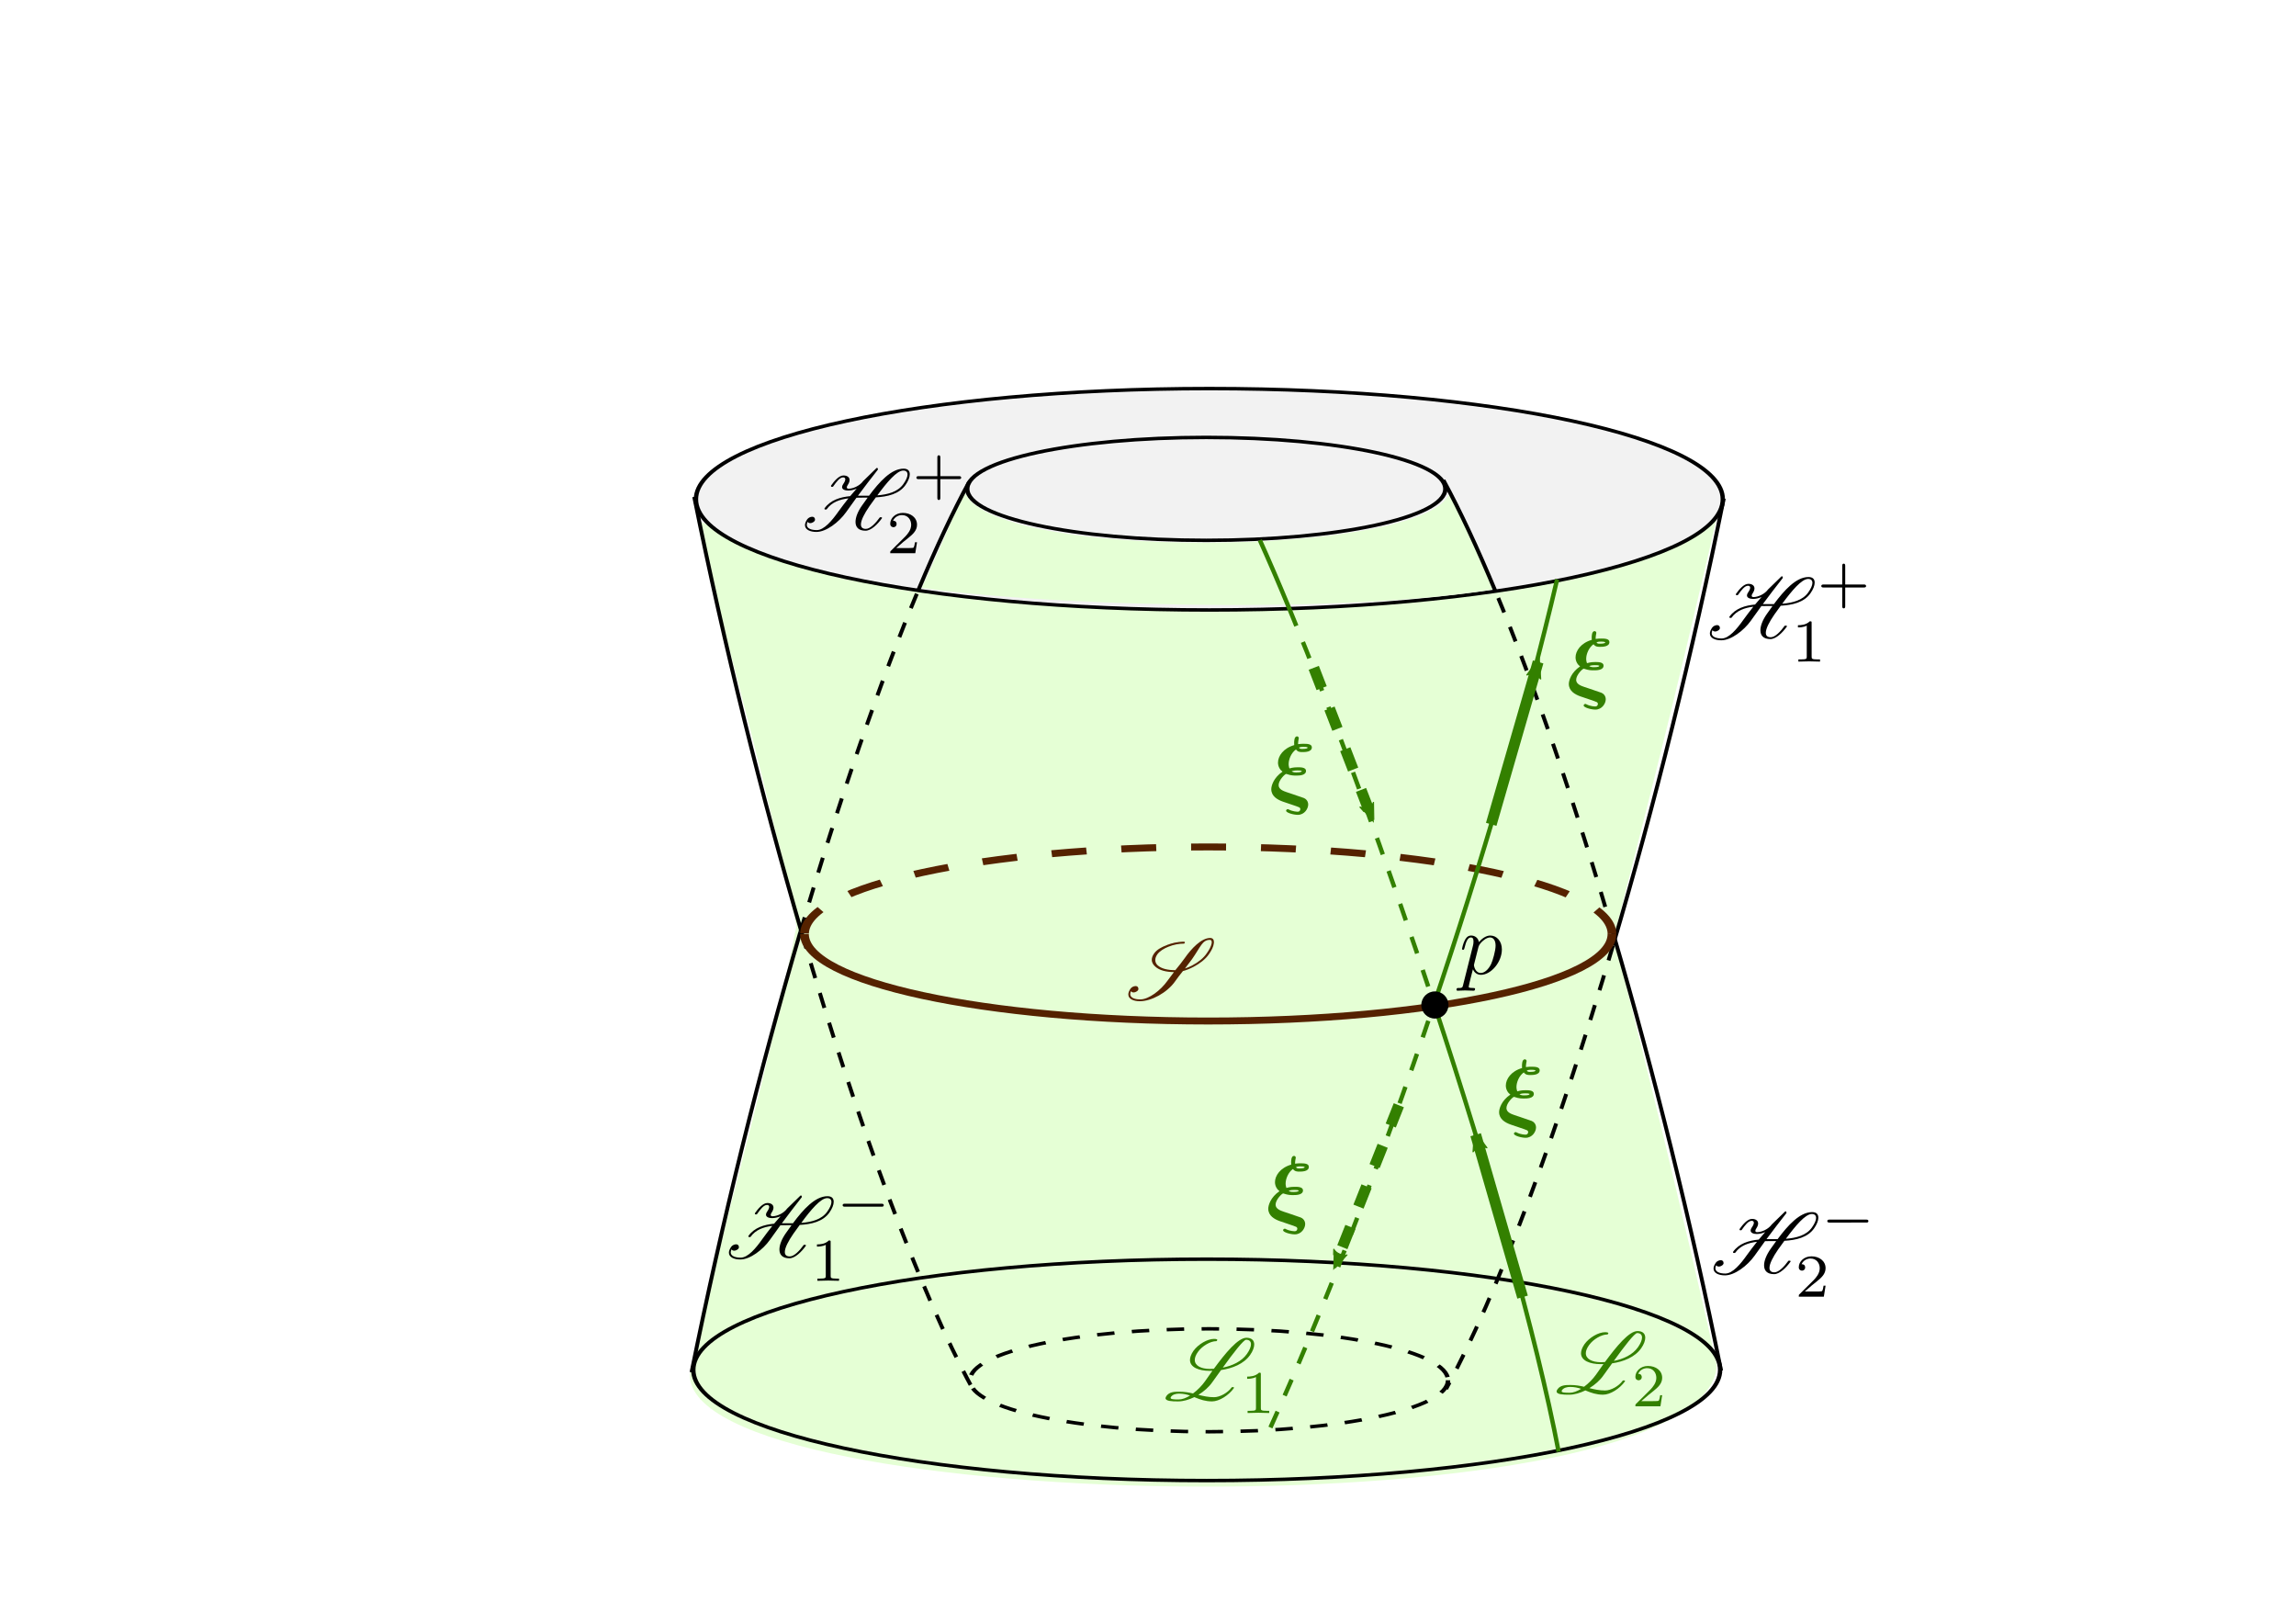 <?xml version="1.0" encoding="UTF-8" standalone="no"?>
<!-- Created with Inkscape (http://www.inkscape.org/) -->

<svg
   xmlns:ns0="http://www.iki.fi/pav/software/textext/"
   xmlns:dc="http://purl.org/dc/elements/1.1/"
   xmlns:cc="http://creativecommons.org/ns#"
   xmlns:rdf="http://www.w3.org/1999/02/22-rdf-syntax-ns#"
   xmlns:svg="http://www.w3.org/2000/svg"
   xmlns="http://www.w3.org/2000/svg"
   xmlns:sodipodi="http://sodipodi.sourceforge.net/DTD/sodipodi-0.dtd"
   xmlns:inkscape="http://www.inkscape.org/namespaces/inkscape"
   width="1052.362"
   height="744.094"
   id="svg2"
   version="1.1"
   inkscape:version="0.48.4 r9939"
   sodipodi:docname="sta_bifur_Kill_hor.svg">
  <sodipodi:namedview
     id="base"
     pagecolor="#ffffff"
     bordercolor="#666666"
     borderopacity="1.0"
     inkscape:pageopacity="0.0"
     inkscape:pageshadow="2"
     inkscape:zoom="1.445993"
     inkscape:cx="585.68355"
     inkscape:cy="314.89456"
     inkscape:document-units="px"
     inkscape:current-layer="layer1"
     showgrid="false"
     inkscape:window-width="1535"
     inkscape:window-height="876"
     inkscape:window-x="65"
     inkscape:window-y="24"
     inkscape:window-maximized="1" />
  <defs
     id="defs4">
    <marker
       style="overflow:visible;"
       id="Arrow2Mend"
       refX="0.0"
       refY="0.0"
       orient="auto"
       inkscape:stockid="Arrow2Mend">
      <path
         transform="scale(0.6) rotate(180) translate(0,0)"
         d="M 8.719,4.034 L -2.207,0.016 L 8.719,-4.002 C 6.973,-1.63 6.983,1.616 8.719,4.034 z "
         style="fill-rule:evenodd;stroke-width:0.625;stroke-linejoin:round;"
         id="path4045" />
    </marker>
    <marker
       style="overflow:visible;"
       id="Arrow2Lend"
       refX="0.0"
       refY="0.0"
       orient="auto"
       inkscape:stockid="Arrow2Lend">
      <path
         transform="scale(1.1) rotate(180) translate(1,0)"
         d="M 8.719,4.034 L -2.207,0.016 L 8.719,-4.002 C 6.973,-1.63 6.983,1.616 8.719,4.034 z "
         style="fill-rule:evenodd;stroke-width:0.625;stroke-linejoin:round;"
         id="path4039" />
    </marker>
    <marker
       style="overflow:visible;"
       id="Arrow2Mendg"
       refX="0.0"
       refY="0.0"
       orient="auto"
       inkscape:stockid="Arrow2Mendg">
      <path
         transform="scale(0.6) rotate(180) translate(0,0)"
         d="M 8.719,4.034 L -2.207,0.016 L 8.719,-4.002 C 6.973,-1.63 6.983,1.616 8.719,4.034 z "
         style="stroke-linejoin:round;stroke:#338000;stroke-width:0.625;fill:#338000;fill-rule:evenodd"
         id="path4651" />
    </marker>
    <marker
       style="overflow:visible"
       id="Arrow2Mendg-0"
       refX="0"
       refY="0"
       orient="auto"
       inkscape:stockid="Arrow2Mendg">
      <path
         inkscape:connector-curvature="0"
         transform="scale(-0.6,-0.6)"
         d="M 8.719,4.034 -2.207,0.016 8.719,-4.002 c -1.745,2.372 -1.735,5.617 -6e-7,8.035 z"
         style="fill:#338000;fill-rule:evenodd;stroke:#338000;stroke-width:0.625;stroke-linejoin:round"
         id="path4651-3" />
    </marker>
    <marker
       style="overflow:visible"
       id="Arrow2Mendg-9"
       refX="0"
       refY="0"
       orient="auto"
       inkscape:stockid="Arrow2Mendg">
      <path
         inkscape:connector-curvature="0"
         transform="scale(-0.6,-0.6)"
         d="M 8.719,4.034 -2.207,0.016 8.719,-4.002 c -1.745,2.372 -1.735,5.617 -6e-7,8.035 z"
         style="fill:#338000;fill-rule:evenodd;stroke:#338000;stroke-width:0.625;stroke-linejoin:round"
         id="path4651-35" />
    </marker>
    <marker
       style="overflow:visible"
       id="Arrow2Mendg-05"
       refX="0"
       refY="0"
       orient="auto"
       inkscape:stockid="Arrow2Mendg">
      <path
         inkscape:connector-curvature="0"
         transform="scale(-0.6,-0.6)"
         d="M 8.719,4.034 -2.207,0.016 8.719,-4.002 c -1.745,2.372 -1.735,5.617 -6e-7,8.035 z"
         style="fill:#338000;fill-rule:evenodd;stroke:#338000;stroke-width:0.625;stroke-linejoin:round"
         id="path4651-9" />
    </marker>
    <marker
       style="overflow:visible;"
       id="Arrow2MendW"
       refX="0.0"
       refY="0.0"
       orient="auto"
       inkscape:stockid="Arrow2MendW">
      <path
         transform="scale(0.6) rotate(180) translate(0,0)"
         d="M 8.719,4.034 L -2.207,0.016 L 8.719,-4.002 C 6.973,-1.63 6.983,1.616 8.719,4.034 z "
         style="stroke-linejoin:round;stroke:#338000;stroke-width:0.625;fill:#338000;fill-rule:evenodd"
         id="path5170" />
    </marker>
    <marker
       style="overflow:visible"
       id="Arrow2Mendg-00"
       refX="0"
       refY="0"
       orient="auto"
       inkscape:stockid="Arrow2Mendg">
      <path
         inkscape:connector-curvature="0"
         transform="scale(-0.6,-0.6)"
         d="M 8.719,4.034 -2.207,0.016 8.719,-4.002 c -1.745,2.372 -1.735,5.617 -6e-7,8.035 z"
         style="fill:#338000;fill-rule:evenodd;stroke:#338000;stroke-width:0.625;stroke-linejoin:round"
         id="path4651-0" />
    </marker>
  </defs>
  <g
     transform="translate(0,-308.268)"
     id="layer1"
     inkscape:groupmode="layer"
     inkscape:label="Calque 1">
    <path
       sodipodi:nodetypes="ccccccc"
       inkscape:connector-curvature="0"
       id="path3920"
       d="m 319.627,546.692 c 120.513,54.44 410.091,54.44 468.179,-4.824 -18.104,77.165 -21.858,93.305 -47.992,195.698 19.017,76.605 28.56,114.371 47.125,196.409 -5.202,77.181 -471.647,69.601 -470.78,4.135 15.314,-70.825 32.103,-120.69 48.874,-205.336 -17.553,-83.915 -39.936,-157.32 -45.406,-186.083 z"
       style="fill:#e5ffd5;fill-opacity:1;stroke:none" />
    <path
       transform="matrix(1.147,0,0,0.912,68.451,339.259)"
       d="m 628.755,216.9 c 0,30.723 -91.854,55.628 -205.162,55.628 -113.308,0 -205.162,-24.906 -205.162,-55.628 0,-30.723 91.854,-55.628 205.162,-55.628 113.308,0 205.162,24.906 205.162,55.628 z"
       sodipodi:ry="55.628464"
       sodipodi:rx="205.16185"
       sodipodi:cy="216.89996"
       sodipodi:cx="423.5929"
       id="path2985"
       style="fill:#f2f2f2;fill-opacity:1;stroke:#000000;stroke-width:1.745;stroke-miterlimit:4;stroke-opacity:1;stroke-dasharray:none;stroke-dashoffset:0"
       sodipodi:type="arc" />
    <path
       style="fill:#e5ffd5;fill-opacity:1;stroke:none"
       d="m 422.475,269.37 c 9.416,-20.439 11.235,-24.658 19.436,-44.642 9.345,33.073 214.462,30.625 222.59,0.741 11.182,25.463 12.897,26.684 19.768,44.664 -76.34,12.255 -214.572,6.495 -261.794,-0.763 z"
       id="path6604"
       inkscape:connector-curvature="0"
       transform="translate(0,308.268)"
       sodipodi:nodetypes="ccccc" />
    <path
       inkscape:connector-curvature="0"
       id="path3964"
       d="m 318.192,535.962 c 13.877,68.823 31.087,137.677 49.355,200.034"
       style="fill:none;stroke:#000000;stroke-width:1.784;stroke-linecap:butt;stroke-linejoin:miter;stroke-miterlimit:4;stroke-opacity:1;stroke-dasharray:none" />
    <path
       inkscape:connector-curvature="0"
       id="path3755"
       d="m 367.547,735.995 c 26.01,88.785 54.163,164.399 77.885,207.999"
       style="fill:none;stroke:#000000;stroke-width:1.784;stroke-linecap:butt;stroke-linejoin:miter;stroke-miterlimit:4;stroke-opacity:1;stroke-dasharray:7.136, 7.136;stroke-dashoffset:0" />
    <path
       transform="matrix(0.534,0,0,0.424,327.928,848.84)"
       d="m 628.755,216.9 c 0,30.723 -91.854,55.628 -205.162,55.628 -113.308,0 -205.162,-24.906 -205.162,-55.628 0,-30.723 91.854,-55.628 205.162,-55.628 113.308,0 205.162,24.906 205.162,55.628 z"
       sodipodi:ry="55.628464"
       sodipodi:rx="205.16185"
       sodipodi:cy="216.89996"
       sodipodi:cx="423.5929"
       id="path2985-0"
       style="fill:none;stroke:#000000;stroke-width:3.749;stroke-miterlimit:4;stroke-opacity:1;stroke-dasharray:14.996, 14.996;stroke-dashoffset:0"
       sodipodi:type="arc" />
    <path
       inkscape:connector-curvature="0"
       id="path3960"
       d="m 790.072,536.705 c -14.235,70.601 -31.979,141.235 -50.773,204.853"
       style="fill:none;stroke:#000000;stroke-width:1.784;stroke-linecap:butt;stroke-linejoin:miter;stroke-miterlimit:4;stroke-opacity:1;stroke-dasharray:none" />
    <path
       inkscape:connector-curvature="0"
       id="path3755-0"
       d="M 739.3,741.558 C 713.687,828.257 686.124,901.929 662.833,944.738"
       style="fill:none;stroke:#000000;stroke-width:1.784;stroke-linecap:butt;stroke-linejoin:miter;stroke-miterlimit:4;stroke-opacity:1;stroke-dasharray:7.136, 7.136;stroke-dashoffset:0" />
    <path
       transform="matrix(1.147,0,0,-0.912,67.231,1133.852)"
       d="m 628.755,216.9 c 0,30.723 -91.854,55.628 -205.162,55.628 -113.308,0 -205.162,-24.906 -205.162,-55.628 0,-30.723 91.854,-55.628 205.162,-55.628 113.308,0 205.162,24.906 205.162,55.628 z"
       sodipodi:ry="55.628464"
       sodipodi:rx="205.16185"
       sodipodi:cy="216.89996"
       sodipodi:cx="423.5929"
       id="path2985-06"
       style="fill:none;stroke:#000000;stroke-width:1.745;stroke-miterlimit:4;stroke-opacity:1;stroke-dasharray:none;stroke-dashoffset:0"
       sodipodi:type="arc" />
    <path
       id="path3976"
       d="M 316.973,937.149 C 330.969,867.731 348.357,798.283 366.801,735.501"
       style="fill:none;stroke:#000000;stroke-width:1.784;stroke-linecap:butt;stroke-linejoin:miter;stroke-miterlimit:4;stroke-opacity:1;stroke-dasharray:none" />
    <path
       id="path3974"
       d="m 366.801,735.501 c 17.775,-60.505 36.53,-114.817 54.173,-156.941"
       style="fill:none;stroke:#000000;stroke-width:1.784;stroke-linecap:butt;stroke-linejoin:miter;stroke-miterlimit:4;stroke-opacity:1;stroke-dasharray:7.136,7.136;stroke-dashoffset:0" />
    <path
       id="path3755-6"
       d="m 420.974,578.56 c 8.043,-19.203 15.855,-35.874 23.238,-49.444"
       style="fill:none;stroke:#000000;stroke-width:1.784;stroke-linecap:butt;stroke-linejoin:miter;stroke-miterlimit:4;stroke-opacity:1;stroke-dasharray:none" />
    <path
       transform="matrix(0.534,0,0,-0.424,326.708,624.271)"
       d="m 628.755,216.9 c 0,30.723 -91.854,55.628 -205.162,55.628 -113.308,0 -205.162,-24.906 -205.162,-55.628 0,-30.723 91.854,-55.628 205.162,-55.628 113.308,0 205.162,24.906 205.162,55.628 z"
       sodipodi:ry="55.628464"
       sodipodi:rx="205.16185"
       sodipodi:cy="216.89996"
       sodipodi:cx="423.5929"
       id="path2985-0-7"
       style="fill:none;stroke:#000000;stroke-width:3.749;stroke-miterlimit:4;stroke-opacity:1;stroke-dasharray:none;stroke-dashoffset:0"
       sodipodi:type="arc" />
    <path
       id="path3982"
       d="M 788.853,936.405 C 775.063,868.01 757.98,799.586 739.839,737.537"
       style="fill:none;stroke:#000000;stroke-width:1.784;stroke-linecap:butt;stroke-linejoin:miter;stroke-miterlimit:4;stroke-opacity:1;stroke-dasharray:none" />
    <path
       id="path3980"
       d="M 739.839,737.537 C 722.063,676.734 703.271,622.055 685.566,579.526"
       style="fill:none;stroke:#000000;stroke-width:1.784;stroke-linecap:butt;stroke-linejoin:miter;stroke-miterlimit:4;stroke-opacity:1;stroke-dasharray:7.136,7.136;stroke-dashoffset:0" />
    <path
       id="path3755-0-5"
       d="m 685.566,579.526 c -8.295,-19.925 -16.351,-37.182 -23.952,-51.153"
       style="fill:none;stroke:#000000;stroke-width:1.784;stroke-linecap:butt;stroke-linejoin:miter;stroke-miterlimit:4;stroke-opacity:1;stroke-dasharray:none" />
    <path
       sodipodi:open="true"
       sodipodi:end="3.1415927"
       sodipodi:start="0"
       transform="matrix(0.902,0,0,-0.717,171.719,891.792)"
       d="m 628.755,216.9 c 0,30.723 -91.854,55.628 -205.162,55.628 -113.308,0 -205.162,-24.906 -205.162,-55.628 0,0 0,0 0,0"
       sodipodi:ry="55.628464"
       sodipodi:rx="205.16185"
       sodipodi:cy="216.89996"
       sodipodi:cx="423.5929"
       id="path2985-0-7-8"
       style="fill:none;stroke:#552200;stroke-width:4.438;stroke-miterlimit:4;stroke-opacity:1;stroke-dasharray:17.751, 17.751;stroke-dashoffset:0"
       sodipodi:type="arc" />
    <path
       sodipodi:open="true"
       sodipodi:end="3.1415927"
       sodipodi:start="0"
       transform="matrix(0.902,0,0,0.717,171.696,580.766)"
       d="m 628.755,216.9 c 0,30.723 -91.854,55.628 -205.162,55.628 -113.308,0 -205.162,-24.906 -205.162,-55.628 0,0 0,0 0,0"
       sodipodi:ry="55.628464"
       sodipodi:rx="205.16185"
       sodipodi:cy="216.89996"
       sodipodi:cx="423.5929"
       id="path2985-0-7-8-0"
       style="fill:none;stroke:#552200;stroke-width:4.438;stroke-miterlimit:4;stroke-opacity:1;stroke-dasharray:none;stroke-dashoffset:0"
       sodipodi:type="arc" />
    <path
       id="path4010"
       d="M 582.299,962.459 C 605.691,910.93 632.414,842.16 656.984,769.277"
       style="fill:none;stroke:#338000;stroke-width:2;stroke-linecap:butt;stroke-linejoin:miter;stroke-miterlimit:4;stroke-opacity:1;stroke-dasharray:8,8;stroke-dashoffset:0" />
    <path
       id="path3966"
       d="M 656.984,769.277 C 678.895,704.285 699.095,636.022 713.696,573.798"
       style="fill:none;stroke:#338000;stroke-width:2;stroke-linecap:butt;stroke-linejoin:miter;stroke-miterlimit:4;stroke-opacity:1;stroke-dasharray:none" />
    <path
       id="path4006"
       d="m 577.458,555.818 c 4.261,9.443 8.859,20.143 13.704,31.865"
       style="fill:none;stroke:#338000;stroke-width:2;stroke-linecap:butt;stroke-linejoin:miter;stroke-miterlimit:4;stroke-opacity:1;stroke-dasharray:none" />
    <path
       id="path4004"
       d="m 591.161,587.682 c 20.057,48.528 44.344,114.586 66.448,181.617"
       style="fill:none;stroke:#338000;stroke-width:2;stroke-linecap:butt;stroke-linejoin:miter;stroke-miterlimit:4;stroke-opacity:1;stroke-dasharray:8,8;stroke-dashoffset:0" />
    <path
       id="path3966-9"
       d="m 657.609,769.299 c 24.545,74.433 46.399,150.065 56.779,204.224"
       style="fill:none;stroke:#338000;stroke-width:2;stroke-linecap:butt;stroke-linejoin:miter;stroke-miterlimit:4;stroke-opacity:1;stroke-dasharray:none" />
    <path
       inkscape:connector-curvature="0"
       id="path4012"
       d="M 683.491,686.036 704.99,611.611"
       style="stroke-linejoin:miter;marker-end:url(#Arrow2MendW);stroke-opacity:1;stroke:#338000;stroke-linecap:butt;stroke-miterlimit:4;stroke-dasharray:none;stroke-width:5;fill:none"
       sodipodi:nodetypes="cc" />
    <path
       inkscape:connector-curvature="0"
       id="path4012-7"
       d="m 641.138,814.766 -29.394,73.881"
       style="fill:none;stroke:#338000;stroke-width:5;stroke-linecap:butt;stroke-linejoin:miter;stroke-miterlimit:4;stroke-opacity:1;stroke-dasharray:10,10;marker-end:url(#Arrow2Mendg);stroke-dashoffset:0"
       sodipodi:nodetypes="cc" />
    <path
       inkscape:connector-curvature="0"
       id="path4012-8"
       d="M 697.868,902.702 676.37,828.277"
       style="fill:none;stroke:#338000;stroke-width:5;stroke-linecap:butt;stroke-linejoin:miter;stroke-miterlimit:4;stroke-opacity:1;stroke-dasharray:none;marker-end:url(#Arrow2Mendg)"
       sodipodi:nodetypes="cc" />
    <path
       inkscape:connector-curvature="0"
       id="path4012-8-0"
       d="m 602.16,614.304 26.852,69.354"
       style="fill:none;stroke:#338000;stroke-width:5;stroke-linecap:butt;stroke-linejoin:miter;stroke-miterlimit:4;stroke-opacity:1;stroke-dasharray:10,10;stroke-dashoffset:0;marker-end:url(#Arrow2Mendg)"
       sodipodi:nodetypes="cc" />
    <g
       ns0:preamble="/home/eric/BHLectures/Notes/latex_inkscape.ini"
       ns0:text="$\\bm{\\xi}$"
       word-spacing="normal"
       letter-spacing="normal"
       font-size-adjust="none"
       font-stretch="normal"
       font-weight="normal"
       font-variant="normal"
       font-style="normal"
       stroke-miterlimit="10.433"
       xml:space="preserve"
       transform="matrix(4,0,0,-4,-175.617,3453.933)"
       id="content"
       style="font-style:normal;font-variant:normal;font-weight:normal;font-stretch:normal;letter-spacing:normal;word-spacing:normal;text-anchor:start;fill:#338000;stroke:#000000;stroke-linecap:butt;stroke-linejoin:miter;stroke-miterlimit:10.433;stroke-opacity:1;stroke-dasharray:none;stroke-dashoffset:0"><path
         id="path5289"
         d="m 225.75,710.44 -0.01,0.03 -0.01,0.03 -0.01,0.03 -0.01,0.04 -0.01,0.03 0,0.03 -0.01,0.03 -0.01,0.03 0,0.03 -0.01,0.04 0,0.03 0,0.03 -0.01,0.03 0,0.04 0,0.03 0,0.03 c 0,0.53 0.3,1.28 0.84,1.66 0.21,-0.3 0.5,-0.3 0.74,-0.3 0.27,0 1.08,0 1.08,0.54 0,0.4 -0.54,0.41 -0.96,0.41 l -0.01,-0.35 c 0.31,0 0.34,-0.01 0.5,-0.07 -0.01,-0.01 0,-0.02 -0.03,-0.06 -0.1,-0.11 -0.48,-0.11 -0.58,-0.11 -0.16,0 -0.32,0 -0.4,0.15 h 0 c 0.19,0.09 0.37,0.09 0.51,0.09 l 0.01,0.35 c -0.1,0 -0.35,0 -0.62,-0.04 0,0.31 0.06,0.54 0.06,0.56 0.02,0.08 0.02,0.09 0.02,0.12 0,0.2 -0.19,0.21 -0.2,0.21 -0.33,0 -0.33,-0.59 -0.33,-0.77 0,-0.07 0,-0.16 0.01,-0.23 -1.25,-0.36 -1.86,-1.26 -1.86,-2.01 0,-0.47 0.26,-0.85 0.52,-1.03 -1.04,-0.71 -1.29,-1.63 -1.29,-2.01 0,-0.82 0.73,-1.21 1.31,-1.42 l 1.15,-0.39 c 0.25,-0.08 0.67,-0.23 0.74,-0.27 0.08,-0.04 0.13,-0.13 0.13,-0.21 0,-0.03 -0.02,-0.29 -0.3,-0.29 -0.06,0 -0.55,0.01 -1,0.24 -0.07,0.04 -0.09,0.05 -0.13,0.05 -0.14,0 -0.2,-0.11 -0.2,-0.18 0,-0.23 0.84,-0.47 1.34,-0.47 0.77,0 1.19,0.71 1.19,1.18 0,0.43 -0.3,0.67 -0.5,0.75 -0.13,0.04 -1.06,0.36 -1.31,0.45 l -0.66,0.22 c -0.35,0.12 -0.92,0.32 -0.92,0.8 0,0.58 0.74,1.29 0.87,1.29 0.01,0 0.02,0 0.07,-0.02 0.49,-0.17 0.81,-0.17 1.08,-0.17 l 0.03,0.36 c -0.16,0 -0.38,0 -0.56,0.13 h 0 c 0.28,0.1 0.5,0.1 0.66,0.1 0.32,0 0.35,-0.01 0.51,-0.06 -0.01,-0.01 -0.02,-0.06 -0.03,-0.06 -0.1,-0.11 -0.46,-0.11 -0.58,-0.11 l -0.03,-0.36 c 0.31,0 1.12,0 1.12,0.54 0,0.41 -0.62,0.41 -0.94,0.41 -0.19,0 -0.5,0 -0.96,-0.13 z"
         inkscape:connector-curvature="0"
         style="fill:#338000;stroke-width:0" /></g>    <g
       ns0:preamble="/home/eric/BHLectures/Notes/latex_inkscape.ini"
       ns0:text="$\\bm{\\xi}$"
       word-spacing="normal"
       letter-spacing="normal"
       font-size-adjust="none"
       font-stretch="normal"
       font-weight="normal"
       font-variant="normal"
       font-style="normal"
       stroke-miterlimit="10.433"
       xml:space="preserve"
       transform="matrix(4,0,0,-4,-311.999,3502.162)"
       id="content-8"
       style="font-style:normal;font-variant:normal;font-weight:normal;font-stretch:normal;letter-spacing:normal;word-spacing:normal;text-anchor:start;fill:#338000;stroke:#000000;stroke-linecap:butt;stroke-linejoin:miter;stroke-miterlimit:10.433;stroke-opacity:1;stroke-dasharray:none;stroke-dashoffset:0"><path
         id="path5289-9"
         d="m 225.75,710.44 -0.01,0.03 -0.01,0.03 -0.01,0.03 -0.01,0.04 -0.01,0.03 0,0.03 -0.01,0.03 -0.01,0.03 0,0.03 -0.01,0.04 0,0.03 0,0.03 -0.01,0.03 0,0.04 0,0.03 0,0.03 c 0,0.53 0.3,1.28 0.84,1.66 0.21,-0.3 0.5,-0.3 0.74,-0.3 0.27,0 1.08,0 1.08,0.54 0,0.4 -0.54,0.41 -0.96,0.41 l -0.01,-0.35 c 0.31,0 0.34,-0.01 0.5,-0.07 -0.01,-0.01 0,-0.02 -0.03,-0.06 -0.1,-0.11 -0.48,-0.11 -0.58,-0.11 -0.16,0 -0.32,0 -0.4,0.15 h 0 c 0.19,0.09 0.37,0.09 0.51,0.09 l 0.01,0.35 c -0.1,0 -0.35,0 -0.62,-0.04 0,0.31 0.06,0.54 0.06,0.56 0.02,0.08 0.02,0.09 0.02,0.12 0,0.2 -0.19,0.21 -0.2,0.21 -0.33,0 -0.33,-0.59 -0.33,-0.77 0,-0.07 0,-0.16 0.01,-0.23 -1.25,-0.36 -1.86,-1.26 -1.86,-2.01 0,-0.47 0.26,-0.85 0.52,-1.03 -1.04,-0.71 -1.29,-1.63 -1.29,-2.01 0,-0.82 0.73,-1.21 1.31,-1.42 l 1.15,-0.39 c 0.25,-0.08 0.67,-0.23 0.74,-0.27 0.08,-0.04 0.13,-0.13 0.13,-0.21 0,-0.03 -0.02,-0.29 -0.3,-0.29 -0.06,0 -0.55,0.01 -1,0.24 -0.07,0.04 -0.09,0.05 -0.13,0.05 -0.14,0 -0.2,-0.11 -0.2,-0.18 0,-0.23 0.84,-0.47 1.34,-0.47 0.77,0 1.19,0.71 1.19,1.18 0,0.43 -0.3,0.67 -0.5,0.75 -0.13,0.04 -1.06,0.36 -1.31,0.45 l -0.66,0.22 c -0.35,0.12 -0.92,0.32 -0.92,0.8 0,0.58 0.74,1.29 0.87,1.29 0.01,0 0.02,0 0.07,-0.02 0.49,-0.17 0.81,-0.17 1.08,-0.17 l 0.03,0.36 c -0.16,0 -0.38,0 -0.56,0.13 h 0 c 0.28,0.1 0.5,0.1 0.66,0.1 0.32,0 0.35,-0.01 0.51,-0.06 -0.01,-0.01 -0.02,-0.06 -0.03,-0.06 -0.1,-0.11 -0.46,-0.11 -0.58,-0.11 l -0.03,-0.36 c 0.31,0 1.12,0 1.12,0.54 0,0.41 -0.62,0.41 -0.94,0.41 -0.19,0 -0.5,0 -0.96,-0.13 z"
         inkscape:connector-curvature="0"
         style="fill:#338000;stroke-width:0" /></g>    <g
       ns0:preamble="/home/eric/BHLectures/Notes/latex_inkscape.ini"
       ns0:text="$\\bm{\\xi}$"
       word-spacing="normal"
       letter-spacing="normal"
       font-size-adjust="none"
       font-stretch="normal"
       font-weight="normal"
       font-variant="normal"
       font-style="normal"
       stroke-miterlimit="10.433"
       xml:space="preserve"
       transform="matrix(4,0,0,-4,-207.573,3650.157)"
       id="content-85"
       style="font-style:normal;font-variant:normal;font-weight:normal;font-stretch:normal;letter-spacing:normal;word-spacing:normal;text-anchor:start;fill:#338000;stroke:#000000;stroke-linecap:butt;stroke-linejoin:miter;stroke-miterlimit:10.433;stroke-opacity:1;stroke-dasharray:none;stroke-dashoffset:0"><path
         id="path5289-5"
         d="m 225.75,710.44 -0.01,0.03 -0.01,0.03 -0.01,0.03 -0.01,0.04 -0.01,0.03 0,0.03 -0.01,0.03 -0.01,0.03 0,0.03 -0.01,0.04 0,0.03 0,0.03 -0.01,0.03 0,0.04 0,0.03 0,0.03 c 0,0.53 0.3,1.28 0.84,1.66 0.21,-0.3 0.5,-0.3 0.74,-0.3 0.27,0 1.08,0 1.08,0.54 0,0.4 -0.54,0.41 -0.96,0.41 l -0.01,-0.35 c 0.31,0 0.34,-0.01 0.5,-0.07 -0.01,-0.01 0,-0.02 -0.03,-0.06 -0.1,-0.11 -0.48,-0.11 -0.58,-0.11 -0.16,0 -0.32,0 -0.4,0.15 h 0 c 0.19,0.09 0.37,0.09 0.51,0.09 l 0.01,0.35 c -0.1,0 -0.35,0 -0.62,-0.04 0,0.31 0.06,0.54 0.06,0.56 0.02,0.08 0.02,0.09 0.02,0.12 0,0.2 -0.19,0.21 -0.2,0.21 -0.33,0 -0.33,-0.59 -0.33,-0.77 0,-0.07 0,-0.16 0.01,-0.23 -1.25,-0.36 -1.86,-1.26 -1.86,-2.01 0,-0.47 0.26,-0.85 0.52,-1.03 -1.04,-0.71 -1.29,-1.63 -1.29,-2.01 0,-0.82 0.73,-1.21 1.31,-1.42 l 1.15,-0.39 c 0.25,-0.08 0.67,-0.23 0.74,-0.27 0.08,-0.04 0.13,-0.13 0.13,-0.21 0,-0.03 -0.02,-0.29 -0.3,-0.29 -0.06,0 -0.55,0.01 -1,0.24 -0.07,0.04 -0.09,0.05 -0.13,0.05 -0.14,0 -0.2,-0.11 -0.2,-0.18 0,-0.23 0.84,-0.47 1.34,-0.47 0.77,0 1.19,0.71 1.19,1.18 0,0.43 -0.3,0.67 -0.5,0.75 -0.13,0.04 -1.06,0.36 -1.31,0.45 l -0.66,0.22 c -0.35,0.12 -0.92,0.32 -0.92,0.8 0,0.58 0.74,1.29 0.87,1.29 0.01,0 0.02,0 0.07,-0.02 0.49,-0.17 0.81,-0.17 1.08,-0.17 l 0.03,0.36 c -0.16,0 -0.38,0 -0.56,0.13 h 0 c 0.28,0.1 0.5,0.1 0.66,0.1 0.32,0 0.35,-0.01 0.51,-0.06 -0.01,-0.01 -0.02,-0.06 -0.03,-0.06 -0.1,-0.11 -0.46,-0.11 -0.58,-0.11 l -0.03,-0.36 c 0.31,0 1.12,0 1.12,0.54 0,0.41 -0.62,0.41 -0.94,0.41 -0.19,0 -0.5,0 -0.96,-0.13 z"
         inkscape:connector-curvature="0"
         style="fill:#338000;stroke-width:0" /></g>    <g
       ns0:preamble="/home/eric/BHLectures/Notes/latex_inkscape.ini"
       ns0:text="$\\bm{\\xi}$"
       word-spacing="normal"
       letter-spacing="normal"
       font-size-adjust="none"
       font-stretch="normal"
       font-weight="normal"
       font-variant="normal"
       font-style="normal"
       stroke-miterlimit="10.433"
       xml:space="preserve"
       transform="matrix(4,0,0,-4,-313.382,3694.417)"
       id="content-6"
       style="font-style:normal;font-variant:normal;font-weight:normal;font-stretch:normal;letter-spacing:normal;word-spacing:normal;text-anchor:start;fill:#338000;stroke:#000000;stroke-linecap:butt;stroke-linejoin:miter;stroke-miterlimit:10.433;stroke-opacity:1;stroke-dasharray:none;stroke-dashoffset:0"><path
         id="path5289-7"
         d="m 225.75,710.44 -0.01,0.03 -0.01,0.03 -0.01,0.03 -0.01,0.04 -0.01,0.03 0,0.03 -0.01,0.03 -0.01,0.03 0,0.03 -0.01,0.04 0,0.03 0,0.03 -0.01,0.03 0,0.04 0,0.03 0,0.03 c 0,0.53 0.3,1.28 0.84,1.66 0.21,-0.3 0.5,-0.3 0.74,-0.3 0.27,0 1.08,0 1.08,0.54 0,0.4 -0.54,0.41 -0.96,0.41 l -0.01,-0.35 c 0.31,0 0.34,-0.01 0.5,-0.07 -0.01,-0.01 0,-0.02 -0.03,-0.06 -0.1,-0.11 -0.48,-0.11 -0.58,-0.11 -0.16,0 -0.32,0 -0.4,0.15 h 0 c 0.19,0.09 0.37,0.09 0.51,0.09 l 0.01,0.35 c -0.1,0 -0.35,0 -0.62,-0.04 0,0.31 0.06,0.54 0.06,0.56 0.02,0.08 0.02,0.09 0.02,0.12 0,0.2 -0.19,0.21 -0.2,0.21 -0.33,0 -0.33,-0.59 -0.33,-0.77 0,-0.07 0,-0.16 0.01,-0.23 -1.25,-0.36 -1.86,-1.26 -1.86,-2.01 0,-0.47 0.26,-0.85 0.52,-1.03 -1.04,-0.71 -1.29,-1.63 -1.29,-2.01 0,-0.82 0.73,-1.21 1.31,-1.42 l 1.15,-0.39 c 0.25,-0.08 0.67,-0.23 0.74,-0.27 0.08,-0.04 0.13,-0.13 0.13,-0.21 0,-0.03 -0.02,-0.29 -0.3,-0.29 -0.06,0 -0.55,0.01 -1,0.24 -0.07,0.04 -0.09,0.05 -0.13,0.05 -0.14,0 -0.2,-0.11 -0.2,-0.18 0,-0.23 0.84,-0.47 1.34,-0.47 0.77,0 1.19,0.71 1.19,1.18 0,0.43 -0.3,0.67 -0.5,0.75 -0.13,0.04 -1.06,0.36 -1.31,0.45 l -0.66,0.22 c -0.35,0.12 -0.92,0.32 -0.92,0.8 0,0.58 0.74,1.29 0.87,1.29 0.01,0 0.02,0 0.07,-0.02 0.49,-0.17 0.81,-0.17 1.08,-0.17 l 0.03,0.36 c -0.16,0 -0.38,0 -0.56,0.13 h 0 c 0.28,0.1 0.5,0.1 0.66,0.1 0.32,0 0.35,-0.01 0.51,-0.06 -0.01,-0.01 -0.02,-0.06 -0.03,-0.06 -0.1,-0.11 -0.46,-0.11 -0.58,-0.11 l -0.03,-0.36 c 0.31,0 1.12,0 1.12,0.54 0,0.41 -0.62,0.41 -0.94,0.41 -0.19,0 -0.5,0 -0.96,-0.13 z"
         inkscape:connector-curvature="0"
         style="fill:#338000;stroke-width:0" /></g>    <g
       id="g5756"
       transform="matrix(4,0,0,-4,-377.84,3594.749)"
       xml:space="preserve"
       stroke-miterlimit="10.433"
       font-style="normal"
       font-variant="normal"
       font-weight="normal"
       font-stretch="normal"
       font-size-adjust="none"
       letter-spacing="normal"
       word-spacing="normal"
       ns0:text="$\\mathscr{S}$"
       ns0:preamble="/home/eric/BHLectures/Notes/latex_inkscape.ini"
       style="font-style:normal;font-variant:normal;font-weight:normal;font-stretch:normal;letter-spacing:normal;word-spacing:normal;text-anchor:start;fill:#552200;fill-opacity:1;fill-rule:evenodd;stroke:#552200;stroke-linecap:butt;stroke-linejoin:miter;stroke-miterlimit:10.433;stroke-opacity:1;stroke-dasharray:none;stroke-dashoffset:0"><path
         inkscape:connector-curvature="0"
         style="fill:#552200;stroke:#552200;stroke-width:0"
         d="m 230.15,713.73 -0.11,0 -0.12,0 -0.12,-0.01 -0.12,-0.01 -0.12,-0.01 -0.12,-0.02 -0.12,-0.02 -0.13,-0.02 -0.13,-0.02 -0.12,-0.03 -0.13,-0.04 -0.14,-0.03 -0.13,-0.04 -0.13,-0.05 -0.14,-0.04 -0.13,-0.06 c -0.53,-0.19 -1.13,-0.5 -1.43,-0.94 -0.2,-0.28 -0.27,-0.52 -0.27,-0.73 0,-0.33 0.18,-0.59 0.41,-0.79 0.49,-0.44 1.27,-0.61 2.13,-0.62 -0.25,-0.32 -0.5,-0.66 -0.74,-0.99 -0.79,-1.11 -2.14,-2.14 -3.13,-2.14 -0.67,0 -1.14,0.21 -1.14,0.61 0,0.1 0.03,0.21 0.09,0.34 0.06,-0.1 0.17,-0.15 0.29,-0.15 0.26,0 0.56,0.2 0.56,0.39 0,0.24 -0.15,0.34 -0.32,0.34 -0.21,0 -0.46,-0.12 -0.58,-0.29 -0.18,-0.26 -0.26,-0.48 -0.26,-0.67 0,-0.52 0.6,-0.78 1.32,-0.78 1.32,0 3.12,0.98 4.02,2.25 0.29,0.41 0.6,0.82 0.92,1.21 0.4,0.1 0.81,0.27 1.23,0.49 l -0.12,0.18 c -0.3,-0.16 -0.59,-0.29 -0.88,-0.38 0.28,0.36 0.55,0.72 0.81,1.07 1,1.43 1.18,2.21 2.04,2.21 h 0 c 0.16,0 0.22,-0.1 0.22,-0.26 0,-0.04 0,-0.09 -0.01,-0.14 -0.06,-0.33 -0.27,-0.74 -0.57,-1.15 -0.36,-0.53 -0.96,-1.01 -1.61,-1.35 l 0.12,-0.18 c 0.69,0.36 1.35,0.86 1.74,1.43 0.31,0.44 0.53,0.87 0.57,1.26 0.01,0.05 0.01,0.09 0.01,0.14 0,0.24 -0.1,0.47 -0.43,0.47 -1.01,0 -2.16,-1.22 -2.93,-2.33 -0.32,-0.45 -0.68,-0.9 -1.06,-1.36 -0.85,0 -1.58,0.16 -2.02,0.55 -0.17,0.16 -0.28,0.36 -0.28,0.6 0,0.19 0.06,0.42 0.24,0.67 0.27,0.37 0.77,0.67 1.25,0.86 0.64,0.26 1.25,0.36 1.78,0.36 0.03,0 0.06,0.01 0.07,0.03 l 0.04,0.06 c 0.01,0.01 0.02,0.03 0.02,0.05 0,0.04 -0.04,0.08 -0.09,0.08 z"
         id="path5758" /></g>    <path
       transform="translate(358.923,386.415)"
       d="m 304.981,382.405 c 0,3.437 -2.787,6.224 -6.224,6.224 -3.437,0 -6.224,-2.787 -6.224,-6.224 0,-3.437 2.787,-6.224 6.224,-6.224 3.437,0 6.224,2.787 6.224,6.224 z"
       sodipodi:ry="6.2240968"
       sodipodi:rx="6.2240968"
       sodipodi:cy="382.4053"
       sodipodi:cx="298.75662"
       id="path5821"
       style="fill:#000000;fill-opacity:1;stroke:none"
       sodipodi:type="arc" />
    <g
       style="font-style:normal;font-variant:normal;font-weight:normal;font-stretch:normal;letter-spacing:normal;word-spacing:normal;text-anchor:start;fill:#338000;fill-opacity:1;fill-rule:evenodd;stroke:#000000;stroke-linecap:butt;stroke-linejoin:miter;stroke-miterlimit:10.433;stroke-opacity:1;stroke-dasharray:none;stroke-dashoffset:0"
       ns0:preamble="/home/eric/BHLectures/Notes/latex_inkscape.ini"
       ns0:text="$p$"
       word-spacing="normal"
       letter-spacing="normal"
       font-size-adjust="none"
       font-stretch="normal"
       font-weight="normal"
       font-variant="normal"
       font-style="normal"
       stroke-miterlimit="10.433"
       xml:space="preserve"
       transform="matrix(4,0,0,-4,-224.862,3583.075)"
       id="g5908"><path
         id="path5910"
         d="m 223.88,705.91 -0.01,-0.03 0,-0.03 -0.01,-0.03 -0.01,-0.02 0,-0.03 -0.01,-0.02 -0.01,-0.02 -0.01,-0.02 0,-0.02 -0.01,-0.02 -0.01,-0.02 -0.01,-0.01 -0.01,-0.02 -0.01,-0.01 -0.01,-0.02 -0.01,-0.01 -0.02,-0.01 -0.01,-0.01 -0.02,-0.01 -0.02,0 -0.02,-0.01 -0.02,-0.01 -0.02,0 -0.02,-0.01 -0.03,0 -0.02,-0.01 -0.02,0 -0.01,0 -0.02,0 -0.01,0 -0.02,0 -0.02,0 -0.01,0 -0.02,0 -0.02,0 -0.02,0 -0.02,0 -0.02,0 c -0.12,0 -0.23,0 -0.23,-0.19 0,-0.08 0.05,-0.12 0.13,-0.12 0.27,0 0.56,0.03 0.84,0.03 0.33,0 0.66,-0.03 0.98,-0.03 0.05,0 0.18,0 0.18,0.2 0,0.11 -0.1,0.11 -0.24,0.11 -0.49,0 -0.49,0.07 -0.49,0.15 0,0.12 0.41,1.74 0.48,1.99 0.13,-0.29 0.41,-0.63 0.92,-0.63 l -0.01,0.21 c -0.66,0 -0.79,0.83 -0.79,0.89 0,0.02 0,0.04 0.03,0.16 l 0.49,1.94 c 0.07,0.27 0.34,0.55 0.52,0.7 0.35,0.31 0.64,0.38 0.8,0.38 0.4,0 0.64,-0.35 0.64,-0.94 0,-0.58 -0.33,-1.72 -0.51,-2.1 -0.34,-0.7 -0.81,-1.03 -1.18,-1.03 l 0.01,-0.21 c 1.15,0 2.4,1.45 2.4,2.91 0,0.93 -0.57,1.59 -1.33,1.59 -0.49,0 -0.97,-0.36 -1.3,-0.75 -0.1,0.54 -0.53,0.75 -0.89,0.75 -0.46,0 -0.65,-0.39 -0.74,-0.57 -0.18,-0.34 -0.31,-0.93 -0.31,-0.96 0,-0.1 0.1,-0.1 0.12,-0.1 0.1,0 0.11,0.01 0.17,0.22 0.17,0.71 0.37,1.19 0.73,1.19 0.16,0 0.3,-0.08 0.3,-0.46 0,-0.23 -0.03,-0.34 -0.07,-0.51 z"
         inkscape:connector-curvature="0"
         style="fill:#000000;stroke-width:0" /></g>    <g
       id="g6039"
       transform="matrix(4,0,0,-4,-526.087,3379.672)"
       xml:space="preserve"
       stroke-miterlimit="10.433"
       font-style="normal"
       font-variant="normal"
       font-weight="normal"
       font-stretch="normal"
       font-size-adjust="none"
       letter-spacing="normal"
       word-spacing="normal"
       ns0:text="$\\mathscr{H}_2^+$"
       ns0:preamble="/home/eric/BHLectures/Notes/latex_inkscape.ini"
       style="font-style:normal;font-variant:normal;font-weight:normal;font-stretch:normal;letter-spacing:normal;word-spacing:normal;text-anchor:start;fill:#338000;fill-opacity:1;fill-rule:evenodd;stroke:#000000;stroke-linecap:butt;stroke-linejoin:miter;stroke-miterlimit:10.433;stroke-opacity:1;stroke-dasharray:none;stroke-dashoffset:0"><path
         d="m 232.59,708.52 -0.01,0 0,0 0,0.01 0,0 0,0.01 0,0 0,0.01 0,0 0,0 -0.01,0.01 0,0 0,0 0,0.01 0,0 -0.01,0 0,0 0,0.01 -0.01,0 0,0 0,0 -0.01,0 0,0.01 0,0 -0.01,0 0,0 0,0 -0.01,0 0,0 0,0 -0.01,0 0,0 0,0 h -0.11 c -0.03,0 -0.06,0 -0.07,-0.02 -0.47,-0.66 -1.1,-1.31 -1.59,-1.31 -0.4,0 -0.57,0.19 -0.57,0.51 0,0.48 0.4,1.25 0.98,2.09 0.24,0.34 0.48,0.67 0.73,1.01 1.33,0.08 2.66,0.37 3.4,1.42 0.31,0.44 0.49,0.88 0.49,1.23 0,0.38 -0.21,0.64 -0.71,0.64 l -0.04,-0.22 c 0.33,0 0.49,-0.17 0.49,-0.45 0,-0.28 -0.17,-0.66 -0.48,-1.1 -0.64,-0.9 -1.77,-1.19 -2.98,-1.29 1.1,1.5 2.23,2.84 2.97,2.84 h 0 l 0.04,0.22 c -1.41,0 -2.77,-1.5 -3.96,-3.1 h -1.27 c 0.74,0.99 1.49,1.99 2.27,2.97 0.02,0.03 0.02,0.05 0.02,0.08 l -0.03,0.08 c -0.01,0.03 -0.04,0.06 -0.08,0.06 -0.02,0 -0.04,-0.01 -0.06,-0.03 -0.5,-0.48 -0.99,-0.96 -1.52,-1.48 -0.37,-0.52 -1.13,-0.88 -1.69,-0.88 -0.11,0 -0.19,0.06 -0.19,0.16 0,0.07 0.04,0.16 0.11,0.27 0.14,0.21 0.21,0.4 0.21,0.56 0,0.32 -0.26,0.53 -0.7,0.53 -0.52,0 -1.06,-0.64 -1.43,-1.17 0,-0.01 0,-0.03 0,-0.04 0,-0.05 0.02,-0.09 0.08,-0.09 h 0.1 c 0.03,0 0.05,0.02 0.07,0.04 0.38,0.54 0.76,1.04 1.14,1.04 0.16,0 0.25,-0.08 0.25,-0.22 0,-0.14 -0.08,-0.32 -0.24,-0.55 -0.09,-0.13 -0.13,-0.24 -0.13,-0.34 0,-0.28 0.34,-0.4 0.7,-0.4 0.29,0 0.64,0.07 0.97,0.22 -0.25,-0.28 -0.5,-0.57 -0.74,-0.86 -1.14,-0.11 -2.26,-0.44 -2.94,-1.4 l -0.01,-0.05 c 0,-0.04 0.03,-0.08 0.08,-0.08 h 0.11 c 0.03,0 0.06,0.01 0.07,0.03 0.57,0.81 1.5,1.13 2.49,1.25 -0.39,-0.5 -0.78,-0.99 -1.14,-1.5 -0.74,-1.05 -1.65,-2.14 -2.49,-2.14 -0.66,0 -1.14,0.2 -1.14,0.61 0,0.1 0.03,0.21 0.09,0.34 0.07,-0.1 0.18,-0.15 0.3,-0.15 0.26,0 0.55,0.2 0.55,0.39 0,0.24 -0.15,0.34 -0.32,0.34 -0.21,0 -0.45,-0.12 -0.57,-0.29 -0.18,-0.26 -0.26,-0.48 -0.26,-0.67 0,-0.52 0.59,-0.78 1.31,-0.78 1.11,0 2.57,1.1 3.39,2.25 0.39,0.56 0.79,1.11 1.2,1.67 0.23,0.01 0.46,0.01 0.69,0.01 h 0.59 c -0.21,-0.3 -0.43,-0.6 -0.63,-0.88 -0.49,-0.69 -0.76,-1.37 -0.76,-1.9 0,-0.61 0.35,-1.01 1.15,-1.01 0.63,0 1.39,0.74 1.87,1.42 0.02,0.02 0.02,0.03 0.02,0.05 z"
         id="path6041"
         inkscape:connector-curvature="0"
         style="fill:#000000;stroke-width:0" /><path
         d="m 239.27,712.96 h 2.13 c 0.09,0 0.26,0 0.26,0.16 0,0.18 -0.16,0.18 -0.26,0.18 h -2.13 v 2.13 c 0,0.09 0,0.26 -0.17,0.26 -0.17,0 -0.17,-0.16 -0.17,-0.26 v -2.13 h -2.14 c -0.09,0 -0.26,0 -0.26,-0.17 0,-0.17 0.16,-0.17 0.26,-0.17 h 2.14 v -2.14 c 0,-0.09 0,-0.25 0.17,-0.25 0.17,0 0.17,0.16 0.17,0.25 z"
         id="path6043"
         inkscape:connector-curvature="0"
         style="fill:#000000;stroke-width:0" /><path
         d="m 236.6,705.73 h -0.23 c -0.02,-0.15 -0.09,-0.56 -0.18,-0.63 -0.06,-0.04 -0.59,-0.04 -0.69,-0.04 h -1.28 c 0.73,0.65 0.97,0.84 1.39,1.17 0.51,0.41 0.99,0.84 0.99,1.5 0,0.84 -0.73,1.36 -1.62,1.36 -0.87,0 -1.45,-0.61 -1.45,-1.25 0,-0.35 0.3,-0.39 0.37,-0.39 0.16,0 0.36,0.12 0.36,0.37 0,0.13 -0.04,0.37 -0.41,0.37 0.22,0.49 0.69,0.65 1.02,0.65 0.7,0 1.06,-0.55 1.06,-1.11 0,-0.61 -0.43,-1.08 -0.66,-1.33 l -1.67,-1.66 c -0.07,-0.06 -0.07,-0.08 -0.07,-0.27 h 2.87 z"
         id="path6045"
         inkscape:connector-curvature="0"
         style="fill:#000000;stroke-width:0" /></g>    <g
       style="font-style:normal;font-variant:normal;font-weight:normal;font-stretch:normal;letter-spacing:normal;word-spacing:normal;text-anchor:start;fill:#338000;fill-opacity:1;fill-rule:evenodd;stroke:#000000;stroke-linecap:butt;stroke-linejoin:miter;stroke-miterlimit:10.433;stroke-opacity:1;stroke-dasharray:none;stroke-dashoffset:0"
       ns0:preamble="/home/eric/BHLectures/Notes/latex_inkscape.ini"
       ns0:text="$\\mathscr{H}_1^-$"
       word-spacing="normal"
       letter-spacing="normal"
       font-size-adjust="none"
       font-stretch="normal"
       font-weight="normal"
       font-variant="normal"
       font-style="normal"
       stroke-miterlimit="10.433"
       xml:space="preserve"
       transform="matrix(4,0,0,-4,-560.963,3713.09)"
       id="g6176"><path
         id="path6178"
         d="m 232.59,708.52 -0.01,0 0,0 0,0.01 0,0 0,0.01 0,0 0,0.01 0,0 0,0 -0.01,0.01 0,0 0,0 0,0.01 0,0 -0.01,0 0,0 0,0.01 -0.01,0 0,0 0,0 -0.01,0 0,0.01 0,0 -0.01,0 0,0 0,0 -0.01,0 0,0 0,0 -0.01,0 0,0 0,0 h -0.11 c -0.03,0 -0.06,0 -0.07,-0.02 -0.47,-0.66 -1.1,-1.31 -1.59,-1.31 -0.4,0 -0.57,0.19 -0.57,0.51 0,0.48 0.4,1.25 0.98,2.09 0.24,0.34 0.48,0.67 0.73,1.01 1.33,0.08 2.66,0.37 3.4,1.42 0.31,0.44 0.49,0.88 0.49,1.23 0,0.38 -0.21,0.64 -0.71,0.64 l -0.04,-0.22 c 0.33,0 0.49,-0.17 0.49,-0.45 0,-0.28 -0.17,-0.66 -0.48,-1.1 -0.64,-0.9 -1.77,-1.19 -2.98,-1.29 1.1,1.5 2.23,2.84 2.97,2.84 h 0 l 0.04,0.22 c -1.41,0 -2.77,-1.5 -3.96,-3.1 h -1.27 c 0.74,0.99 1.49,1.99 2.27,2.97 0.02,0.03 0.02,0.05 0.02,0.08 l -0.03,0.08 c -0.01,0.03 -0.04,0.06 -0.08,0.06 -0.02,0 -0.04,-0.01 -0.06,-0.03 -0.5,-0.48 -0.99,-0.96 -1.52,-1.48 -0.37,-0.52 -1.13,-0.88 -1.69,-0.88 -0.11,0 -0.19,0.06 -0.19,0.16 0,0.07 0.04,0.16 0.11,0.27 0.14,0.21 0.21,0.4 0.21,0.56 0,0.32 -0.26,0.53 -0.7,0.53 -0.52,0 -1.06,-0.64 -1.43,-1.17 0,-0.01 0,-0.03 0,-0.04 0,-0.05 0.02,-0.09 0.08,-0.09 h 0.1 c 0.03,0 0.05,0.02 0.07,0.04 0.38,0.54 0.76,1.04 1.14,1.04 0.16,0 0.25,-0.08 0.25,-0.22 0,-0.14 -0.08,-0.32 -0.24,-0.55 -0.09,-0.13 -0.13,-0.24 -0.13,-0.34 0,-0.28 0.34,-0.4 0.7,-0.4 0.29,0 0.64,0.07 0.97,0.22 -0.25,-0.28 -0.5,-0.57 -0.74,-0.86 -1.14,-0.11 -2.26,-0.44 -2.94,-1.4 l -0.01,-0.05 c 0,-0.04 0.03,-0.08 0.08,-0.08 h 0.11 c 0.03,0 0.06,0.01 0.07,0.03 0.57,0.81 1.5,1.13 2.49,1.25 -0.39,-0.5 -0.78,-0.99 -1.14,-1.5 -0.74,-1.05 -1.65,-2.14 -2.49,-2.14 -0.66,0 -1.14,0.2 -1.14,0.61 0,0.1 0.03,0.21 0.09,0.34 0.07,-0.1 0.18,-0.15 0.3,-0.15 0.26,0 0.55,0.2 0.55,0.39 0,0.24 -0.15,0.34 -0.32,0.34 -0.21,0 -0.45,-0.12 -0.57,-0.29 -0.18,-0.26 -0.26,-0.48 -0.26,-0.67 0,-0.52 0.59,-0.78 1.31,-0.78 1.11,0 2.57,1.1 3.39,2.25 0.39,0.56 0.79,1.11 1.2,1.67 0.23,0.01 0.46,0.01 0.69,0.01 h 0.59 c -0.21,-0.3 -0.43,-0.6 -0.63,-0.88 -0.49,-0.69 -0.76,-1.37 -0.76,-1.9 0,-0.61 0.35,-1.01 1.15,-1.01 0.63,0 1.39,0.74 1.87,1.42 0.02,0.02 0.02,0.03 0.02,0.05 z"
         inkscape:connector-curvature="0"
         style="fill:#000000;stroke-width:0" /><path
         id="path6180"
         d="m 241.23,712.96 0.01,0 0.01,0 0.01,0 0.01,0 0.02,0 0.02,0 0.01,0 0.01,0 0.01,0 0.01,0 0.01,0.01 0.02,0 0.01,0 0.01,0.01 0.01,0 0.01,0 0.01,0.01 0.01,0 0.01,0.01 0.01,0.01 0,0 0.01,0.01 0,0 0.01,0.01 0,0 0,0.01 0.01,0 0,0.01 0,0 0,0.01 0.01,0 0,0.01 0,0.01 0,0 0,0.01 0,0.01 0,0 0.01,0.01 0,0.01 0,0 c 0,0.18 -0.16,0.18 -0.28,0.18 h -4.15 c -0.12,0 -0.28,0 -0.28,-0.17 0,-0.17 0.16,-0.17 0.28,-0.17 z"
         inkscape:connector-curvature="0"
         style="fill:#000000;stroke-width:0" /><path
         id="path6182"
         d="m 235.42,708.89 0,0.01 0,0.01 0,0.01 0,0.01 0,0 0,0.01 0,0.01 0,0 0,0.01 0,0.01 0,0 0,0.01 0,0.01 0,0 0,0.01 0,0 -0.01,0.01 0,0 0,0.01 0,0.01 0,0.01 -0.01,0 0,0.01 -0.01,0 0,0.01 -0.01,0 0,0.01 -0.01,0 -0.01,0 0,0.01 -0.01,0 -0.01,0 -0.01,0 0,0 -0.01,0 0,0 -0.01,0 -0.01,0 0,0 -0.01,0 -0.01,0.01 0,0 -0.01,0 -0.01,0 -0.01,0 0,0 -0.01,0 -0.01,0 -0.01,0 -0.01,0 c -0.44,-0.44 -1.08,-0.45 -1.36,-0.45 v -0.25 c 0.16,0 0.62,0 1.01,0.2 v -3.55 c 0,-0.23 0,-0.32 -0.7,-0.32 h -0.26 v -0.25 c 0.12,0.01 0.98,0.03 1.24,0.03 0.21,0 1.09,-0.02 1.24,-0.03 v 0.25 h -0.26 c -0.7,0 -0.7,0.09 -0.7,0.32 z"
         inkscape:connector-curvature="0"
         style="fill:#000000;stroke-width:0" /></g>    <g
       id="g6345"
       transform="matrix(4,0,0,-4,-109.651,3720.368)"
       xml:space="preserve"
       stroke-miterlimit="10.433"
       font-style="normal"
       font-variant="normal"
       font-weight="normal"
       font-stretch="normal"
       font-size-adjust="none"
       letter-spacing="normal"
       word-spacing="normal"
       ns0:text="$\\mathscr{H}_2^-$"
       ns0:preamble="/home/eric/BHLectures/Notes/latex_inkscape.ini"
       style="font-style:normal;font-variant:normal;font-weight:normal;font-stretch:normal;letter-spacing:normal;word-spacing:normal;text-anchor:start;fill:#338000;fill-opacity:1;fill-rule:evenodd;stroke:#000000;stroke-linecap:butt;stroke-linejoin:miter;stroke-miterlimit:10.433;stroke-opacity:1;stroke-dasharray:none;stroke-dashoffset:0"><path
         style="fill:#000000;stroke-width:0"
         inkscape:connector-curvature="0"
         d="m 232.59,708.52 -0.01,0 0,0 0,0.01 0,0 0,0.01 0,0 0,0.01 0,0 0,0 -0.01,0.01 0,0 0,0 0,0.01 0,0 -0.01,0 0,0 0,0.01 -0.01,0 0,0 0,0 -0.01,0 0,0.01 0,0 -0.01,0 0,0 0,0 -0.01,0 0,0 0,0 -0.01,0 0,0 0,0 h -0.11 c -0.03,0 -0.06,0 -0.07,-0.02 -0.47,-0.66 -1.1,-1.31 -1.59,-1.31 -0.4,0 -0.57,0.19 -0.57,0.51 0,0.48 0.4,1.25 0.98,2.09 0.24,0.34 0.48,0.67 0.73,1.01 1.33,0.08 2.66,0.37 3.4,1.42 0.31,0.44 0.49,0.88 0.49,1.23 0,0.38 -0.21,0.64 -0.71,0.64 l -0.04,-0.22 c 0.33,0 0.49,-0.17 0.49,-0.45 0,-0.28 -0.17,-0.66 -0.48,-1.1 -0.64,-0.9 -1.77,-1.19 -2.98,-1.29 1.1,1.5 2.23,2.84 2.97,2.84 h 0 l 0.04,0.22 c -1.41,0 -2.77,-1.5 -3.96,-3.1 h -1.27 c 0.74,0.99 1.49,1.99 2.27,2.97 0.02,0.03 0.02,0.05 0.02,0.08 l -0.03,0.08 c -0.01,0.03 -0.04,0.06 -0.08,0.06 -0.02,0 -0.04,-0.01 -0.06,-0.03 -0.5,-0.48 -0.99,-0.96 -1.52,-1.48 -0.37,-0.52 -1.13,-0.88 -1.69,-0.88 -0.11,0 -0.19,0.06 -0.19,0.16 0,0.07 0.04,0.16 0.11,0.27 0.14,0.21 0.21,0.4 0.21,0.56 0,0.32 -0.26,0.53 -0.7,0.53 -0.52,0 -1.06,-0.64 -1.43,-1.17 0,-0.01 0,-0.03 0,-0.04 0,-0.05 0.02,-0.09 0.08,-0.09 h 0.1 c 0.03,0 0.05,0.02 0.07,0.04 0.38,0.54 0.76,1.04 1.14,1.04 0.16,0 0.25,-0.08 0.25,-0.22 0,-0.14 -0.08,-0.32 -0.24,-0.55 -0.09,-0.13 -0.13,-0.24 -0.13,-0.34 0,-0.28 0.34,-0.4 0.7,-0.4 0.29,0 0.64,0.07 0.97,0.22 -0.25,-0.28 -0.5,-0.57 -0.74,-0.86 -1.14,-0.11 -2.26,-0.44 -2.94,-1.4 l -0.01,-0.05 c 0,-0.04 0.03,-0.08 0.08,-0.08 h 0.11 c 0.03,0 0.06,0.01 0.07,0.03 0.57,0.81 1.5,1.13 2.49,1.25 -0.39,-0.5 -0.78,-0.99 -1.14,-1.5 -0.74,-1.05 -1.65,-2.14 -2.49,-2.14 -0.66,0 -1.14,0.2 -1.14,0.61 0,0.1 0.03,0.21 0.09,0.34 0.07,-0.1 0.18,-0.15 0.3,-0.15 0.26,0 0.55,0.2 0.55,0.39 0,0.24 -0.15,0.34 -0.32,0.34 -0.21,0 -0.45,-0.12 -0.57,-0.29 -0.18,-0.26 -0.26,-0.48 -0.26,-0.67 0,-0.52 0.59,-0.78 1.31,-0.78 1.11,0 2.57,1.1 3.39,2.25 0.39,0.56 0.79,1.11 1.2,1.67 0.23,0.01 0.46,0.01 0.69,0.01 h 0.59 c -0.21,-0.3 -0.43,-0.6 -0.63,-0.88 -0.49,-0.69 -0.76,-1.37 -0.76,-1.9 0,-0.61 0.35,-1.01 1.15,-1.01 0.63,0 1.39,0.74 1.87,1.42 0.02,0.02 0.02,0.03 0.02,0.05 z"
         id="path6347" /><path
         style="fill:#000000;stroke-width:0"
         inkscape:connector-curvature="0"
         d="m 241.23,712.96 0.01,0 0.01,0 0.01,0 0.01,0 0.02,0 0.02,0 0.01,0 0.01,0 0.01,0 0.01,0 0.01,0.01 0.02,0 0.01,0 0.01,0.01 0.01,0 0.01,0 0.01,0.01 0.01,0 0.01,0.01 0.01,0.01 0,0 0.01,0.01 0,0 0.01,0.01 0,0 0,0.01 0.01,0 0,0.01 0,0 0,0.01 0.01,0 0,0.01 0,0.01 0,0 0,0.01 0,0.01 0,0 0.01,0.01 0,0.01 0,0 c 0,0.18 -0.16,0.18 -0.28,0.18 h -4.15 c -0.12,0 -0.28,0 -0.28,-0.17 0,-0.17 0.16,-0.17 0.28,-0.17 z"
         id="path6349" /><path
         style="fill:#000000;stroke-width:0"
         inkscape:connector-curvature="0"
         d="m 236.6,705.73 h -0.23 c -0.02,-0.15 -0.09,-0.56 -0.18,-0.63 -0.06,-0.04 -0.59,-0.04 -0.69,-0.04 h -1.28 c 0.73,0.65 0.97,0.84 1.39,1.17 0.51,0.41 0.99,0.84 0.99,1.5 0,0.84 -0.73,1.36 -1.62,1.36 -0.87,0 -1.45,-0.61 -1.45,-1.25 0,-0.35 0.3,-0.39 0.37,-0.39 0.16,0 0.36,0.12 0.36,0.37 0,0.13 -0.04,0.37 -0.41,0.37 0.22,0.49 0.69,0.65 1.02,0.65 0.7,0 1.06,-0.55 1.06,-1.11 0,-0.61 -0.43,-1.08 -0.66,-1.33 l -1.67,-1.66 c -0.07,-0.06 -0.07,-0.08 -0.07,-0.27 h 2.87 z"
         id="path6351" /></g>    <g
       style="font-style:normal;font-variant:normal;font-weight:normal;font-stretch:normal;letter-spacing:normal;word-spacing:normal;text-anchor:start;fill:#338000;fill-opacity:1;fill-rule:evenodd;stroke:#000000;stroke-linecap:butt;stroke-linejoin:miter;stroke-miterlimit:10.433;stroke-opacity:1;stroke-dasharray:none;stroke-dashoffset:0"
       ns0:preamble="/home/eric/BHLectures/Notes/latex_inkscape.ini"
       ns0:text="$\\mathscr{H}_1^+$"
       word-spacing="normal"
       letter-spacing="normal"
       font-size-adjust="none"
       font-stretch="normal"
       font-weight="normal"
       font-variant="normal"
       font-style="normal"
       stroke-miterlimit="10.433"
       xml:space="preserve"
       transform="matrix(4,0,0,-4,-111.334,3429.333)"
       id="g6522"><path
         id="path6524"
         d="m 232.59,708.52 -0.01,0 0,0 0,0.01 0,0 0,0.01 0,0 0,0.01 0,0 0,0 -0.01,0.01 0,0 0,0 0,0.01 0,0 -0.01,0 0,0 0,0.01 -0.01,0 0,0 0,0 -0.01,0 0,0.01 0,0 -0.01,0 0,0 0,0 -0.01,0 0,0 0,0 -0.01,0 0,0 0,0 h -0.11 c -0.03,0 -0.06,0 -0.07,-0.02 -0.47,-0.66 -1.1,-1.31 -1.59,-1.31 -0.4,0 -0.57,0.19 -0.57,0.51 0,0.48 0.4,1.25 0.98,2.09 0.24,0.34 0.48,0.67 0.73,1.01 1.33,0.08 2.66,0.37 3.4,1.42 0.31,0.44 0.49,0.88 0.49,1.23 0,0.38 -0.21,0.64 -0.71,0.64 l -0.04,-0.22 c 0.33,0 0.49,-0.17 0.49,-0.45 0,-0.28 -0.17,-0.66 -0.48,-1.1 -0.64,-0.9 -1.77,-1.19 -2.98,-1.29 1.1,1.5 2.23,2.84 2.97,2.84 h 0 l 0.04,0.22 c -1.41,0 -2.77,-1.5 -3.96,-3.1 h -1.27 c 0.74,0.99 1.49,1.99 2.27,2.97 0.02,0.03 0.02,0.05 0.02,0.08 l -0.03,0.08 c -0.01,0.03 -0.04,0.06 -0.08,0.06 -0.02,0 -0.04,-0.01 -0.06,-0.03 -0.5,-0.48 -0.99,-0.96 -1.52,-1.48 -0.37,-0.52 -1.13,-0.88 -1.69,-0.88 -0.11,0 -0.19,0.06 -0.19,0.16 0,0.07 0.04,0.16 0.11,0.27 0.14,0.21 0.21,0.4 0.21,0.56 0,0.32 -0.26,0.53 -0.7,0.53 -0.52,0 -1.06,-0.64 -1.43,-1.17 0,-0.01 0,-0.03 0,-0.04 0,-0.05 0.02,-0.09 0.08,-0.09 h 0.1 c 0.03,0 0.05,0.02 0.07,0.04 0.38,0.54 0.76,1.04 1.14,1.04 0.16,0 0.25,-0.08 0.25,-0.22 0,-0.14 -0.08,-0.32 -0.24,-0.55 -0.09,-0.13 -0.13,-0.24 -0.13,-0.34 0,-0.28 0.34,-0.4 0.7,-0.4 0.29,0 0.64,0.07 0.97,0.22 -0.25,-0.28 -0.5,-0.57 -0.74,-0.86 -1.14,-0.11 -2.26,-0.44 -2.94,-1.4 l -0.01,-0.05 c 0,-0.04 0.03,-0.08 0.08,-0.08 h 0.11 c 0.03,0 0.06,0.01 0.07,0.03 0.57,0.81 1.5,1.13 2.49,1.25 -0.39,-0.5 -0.78,-0.99 -1.14,-1.5 -0.74,-1.05 -1.65,-2.14 -2.49,-2.14 -0.66,0 -1.14,0.2 -1.14,0.61 0,0.1 0.03,0.21 0.09,0.34 0.07,-0.1 0.18,-0.15 0.3,-0.15 0.26,0 0.55,0.2 0.55,0.39 0,0.24 -0.15,0.34 -0.32,0.34 -0.21,0 -0.45,-0.12 -0.57,-0.29 -0.18,-0.26 -0.26,-0.48 -0.26,-0.67 0,-0.52 0.59,-0.78 1.31,-0.78 1.11,0 2.57,1.1 3.39,2.25 0.39,0.56 0.79,1.11 1.2,1.67 0.23,0.01 0.46,0.01 0.69,0.01 h 0.59 c -0.21,-0.3 -0.43,-0.6 -0.63,-0.88 -0.49,-0.69 -0.76,-1.37 -0.76,-1.9 0,-0.61 0.35,-1.01 1.15,-1.01 0.63,0 1.39,0.74 1.87,1.42 0.02,0.02 0.02,0.03 0.02,0.05 z"
         inkscape:connector-curvature="0"
         style="fill:#000000;stroke-width:0" /><path
         id="path6526"
         d="m 239.27,712.96 h 2.13 c 0.09,0 0.26,0 0.26,0.16 0,0.18 -0.16,0.18 -0.26,0.18 h -2.13 v 2.13 c 0,0.09 0,0.26 -0.17,0.26 -0.17,0 -0.17,-0.16 -0.17,-0.26 v -2.13 h -2.14 c -0.09,0 -0.26,0 -0.26,-0.17 0,-0.17 0.16,-0.17 0.26,-0.17 h 2.14 v -2.14 c 0,-0.09 0,-0.25 0.17,-0.25 0.17,0 0.17,0.16 0.17,0.25 z"
         inkscape:connector-curvature="0"
         style="fill:#000000;stroke-width:0" /><path
         id="path6528"
         d="m 235.42,708.89 0,0.01 0,0.01 0,0.01 0,0.01 0,0 0,0.01 0,0.01 0,0 0,0.01 0,0.01 0,0 0,0.01 0,0.01 0,0 0,0.01 0,0 -0.01,0.01 0,0 0,0.01 0,0.01 0,0.01 -0.01,0 0,0.01 -0.01,0 0,0.01 -0.01,0 0,0.01 -0.01,0 -0.01,0 0,0.01 -0.01,0 -0.01,0 -0.01,0 0,0 -0.01,0 0,0 -0.01,0 -0.01,0 0,0 -0.01,0 -0.01,0.01 0,0 -0.01,0 -0.01,0 -0.01,0 0,0 -0.01,0 -0.01,0 -0.01,0 -0.01,0 c -0.44,-0.44 -1.08,-0.45 -1.36,-0.45 v -0.25 c 0.16,0 0.62,0 1.01,0.2 v -3.55 c 0,-0.23 0,-0.32 -0.7,-0.32 h -0.26 v -0.25 c 0.12,0.01 0.98,0.03 1.24,0.03 0.21,0 1.09,-0.02 1.24,-0.03 v 0.25 h -0.26 c -0.7,0 -0.7,0.09 -0.7,0.32 z"
         inkscape:connector-curvature="0"
         style="fill:#000000;stroke-width:0" /></g>    <g
       id="g3164"
       transform="matrix(4,0,0,-4,-359.984,3778.319)"
       xml:space="preserve"
       stroke-miterlimit="10.433"
       font-style="normal"
       font-variant="normal"
       font-weight="normal"
       font-stretch="normal"
       font-size-adjust="none"
       letter-spacing="normal"
       word-spacing="normal"
       ns0:text="$\\mathscr{L}_1$"
       ns0:preamble="/home/eric/BHLectures/Notes/latex_inkscape.ini"
       style="font-style:normal;font-variant:normal;font-weight:normal;font-stretch:normal;letter-spacing:normal;word-spacing:normal;text-anchor:start;fill:#338000;fill-opacity:1;fill-rule:evenodd;stroke:#338000;stroke-linecap:butt;stroke-linejoin:miter;stroke-miterlimit:10.433;stroke-opacity:1;stroke-dasharray:none;stroke-dashoffset:0"><path
         style="fill:#338000;stroke:#338000;stroke-width:0"
         d="m 231.39,708.52 0,0 0,0 0,0.01 0,0 0,0.01 0,0 0,0.01 -0.01,0 0,0 0,0.01 0,0 0,0 -0.01,0.01 0,0 0,0 0,0 -0.01,0.01 0,0 0,0 -0.01,0 0,0 0,0.01 -0.01,0 0,0 0,0 -0.01,0 0,0 0,0 -0.01,0 0,0 0,0 -0.01,0 h -0.12 c -0.02,0 -0.05,0 -0.06,-0.02 -0.45,-0.64 -1.37,-1.13 -2.02,-1.13 -0.66,0 -1.23,0.13 -1.8,0.27 0.64,0.39 1.21,0.89 1.6,1.45 l 1,1.39 c 1.28,0.19 2.61,0.69 3.34,1.74 0.3,0.43 0.46,0.86 0.46,1.19 0,0.46 -0.28,0.77 -0.89,0.77 l -0.04,-0.23 c 0.38,0 0.56,-0.2 0.56,-0.51 0,-0.29 -0.16,-0.68 -0.47,-1.12 -0.61,-0.86 -1.68,-1.35 -2.76,-1.56 1.22,1.7 2.38,3.19 2.67,3.19 h 0 l 0.04,0.23 c -0.97,0 -2.42,-1.77 -3.73,-3.55 -0.15,-0.01 -0.3,-0.02 -0.44,-0.02 -1.03,0 -1.75,0.37 -1.75,1.03 0,0.26 0.11,0.57 0.37,0.93 0.48,0.68 1.43,1.22 2.09,1.22 0.02,0 0.05,0.01 0.06,0.03 l 0.04,0.06 c 0.01,0.01 0.02,0.03 0.02,0.05 0,0.03 -0.02,0.05 -0.04,0.06 0,0.01 -0.01,0.01 -0.02,0.02 -0.1,0.03 -0.2,0.04 -0.31,0.04 -0.76,0 -1.82,-0.61 -2.37,-1.38 -0.27,-0.4 -0.39,-0.75 -0.39,-1.03 0,-0.85 1.02,-1.25 2.26,-1.25 0.1,0 0.21,0 0.31,0.01 -0.29,-0.42 -0.58,-0.82 -0.85,-1.21 -0.37,-0.52 -0.86,-1.01 -1.37,-1.39 -0.48,0.11 -0.98,0.2 -1.56,0.2 h -0.06 l 0.02,-0.22 c 0.48,0 0.88,-0.09 1.26,-0.22 -0.45,-0.28 -0.91,-0.45 -1.3,-0.45 h 0 c -0.57,0 -0.93,0.02 -0.93,0.18 0,0.04 0.01,0.08 0.05,0.13 0.19,0.27 0.58,0.36 0.92,0.36 l -0.02,0.22 c -0.48,0 -1.09,-0.01 -1.42,-0.48 -0.07,-0.1 -0.11,-0.19 -0.11,-0.26 0,-0.35 0.8,-0.37 1.32,-0.37 h 0.15 c 0.56,0 1.21,0.19 1.83,0.49 l 0.12,-0.05 c 0.57,-0.23 1.14,-0.44 1.91,-0.44 0.82,0 1.92,0.7 2.49,1.51 0.01,0.02 0.02,0.03 0.02,0.05 z"
         id="path3166"
         inkscape:connector-curvature="0" /><path
         style="fill:#338000;stroke:#338000;stroke-width:0"
         d="m 234.47,710.05 0,0.01 0,0.01 0,0.01 0,0.01 0,0 0,0.01 0,0.01 0,0.01 0,0 0,0.01 0,0.01 0,0 0,0.01 0,0 0,0.01 -0.01,0 0,0.01 0,0 0,0.01 0,0.01 0,0.01 -0.01,0 0,0.01 -0.01,0.01 0,0 -0.01,0.01 0,0 -0.01,0 -0.01,0.01 -0.01,0 0,0 -0.01,0 -0.01,0 0,0 -0.01,0 -0.01,0.01 0,0 -0.01,0 0,0 -0.01,0 -0.01,0 0,0 -0.01,0 -0.01,0 -0.01,0 0,0 -0.01,0 -0.01,0 -0.01,0 -0.01,0 c -0.44,-0.44 -1.08,-0.45 -1.36,-0.45 v -0.25 c 0.16,0 0.62,0 1.01,0.2 v -3.55 c 0,-0.23 0,-0.32 -0.7,-0.32 h -0.26 v -0.25 c 0.12,0.01 0.98,0.03 1.23,0.03 0.22,0 1.1,-0.02 1.25,-0.03 v 0.25 h -0.26 c -0.7,0 -0.7,0.09 -0.7,0.32 z"
         id="path3168"
         inkscape:connector-curvature="0" /></g>    <g
       style="font-style:normal;font-variant:normal;font-weight:normal;font-stretch:normal;letter-spacing:normal;word-spacing:normal;text-anchor:start;fill:#338000;fill-opacity:1;fill-rule:evenodd;stroke:#338000;stroke-linecap:butt;stroke-linejoin:miter;stroke-miterlimit:10.433;stroke-opacity:1;stroke-dasharray:none;stroke-dashoffset:0"
       ns0:preamble="/home/eric/BHLectures/Notes/latex_inkscape.ini"
       ns0:text="$\\mathscr{L}_2$"
       word-spacing="normal"
       letter-spacing="normal"
       font-size-adjust="none"
       font-stretch="normal"
       font-weight="normal"
       font-variant="normal"
       font-style="normal"
       stroke-miterlimit="10.433"
       xml:space="preserve"
       transform="matrix(4,0,0,-4,-180.75,3775.247)"
       id="g3352"><path
         id="path3354"
         d="m 231.39,708.52 0,0 0,0 0,0.01 0,0 0,0.01 0,0 0,0.01 -0.01,0 0,0 0,0.01 0,0 0,0 -0.01,0.01 0,0 0,0 0,0 -0.01,0.01 0,0 0,0 -0.01,0 0,0 0,0.01 -0.01,0 0,0 0,0 -0.01,0 0,0 0,0 -0.01,0 0,0 0,0 -0.01,0 h -0.12 c -0.02,0 -0.05,0 -0.06,-0.02 -0.45,-0.64 -1.37,-1.13 -2.02,-1.13 -0.66,0 -1.23,0.13 -1.8,0.27 0.64,0.39 1.21,0.89 1.6,1.45 l 1,1.39 c 1.28,0.19 2.61,0.69 3.34,1.74 0.3,0.43 0.46,0.86 0.46,1.19 0,0.46 -0.28,0.77 -0.89,0.77 l -0.04,-0.23 c 0.38,0 0.56,-0.2 0.56,-0.51 0,-0.29 -0.16,-0.68 -0.47,-1.12 -0.61,-0.86 -1.68,-1.35 -2.76,-1.56 1.22,1.7 2.38,3.19 2.67,3.19 h 0 l 0.04,0.23 c -0.97,0 -2.42,-1.77 -3.73,-3.55 -0.15,-0.01 -0.3,-0.02 -0.44,-0.02 -1.03,0 -1.75,0.37 -1.75,1.03 0,0.26 0.11,0.57 0.37,0.93 0.48,0.68 1.43,1.22 2.09,1.22 0.02,0 0.05,0.01 0.06,0.03 l 0.04,0.06 c 0.01,0.01 0.02,0.03 0.02,0.05 0,0.03 -0.02,0.05 -0.04,0.06 0,0.01 -0.01,0.01 -0.02,0.02 -0.1,0.03 -0.2,0.04 -0.31,0.04 -0.76,0 -1.82,-0.61 -2.37,-1.38 -0.27,-0.4 -0.39,-0.75 -0.39,-1.03 0,-0.85 1.02,-1.25 2.26,-1.25 0.1,0 0.21,0 0.31,0.01 -0.29,-0.42 -0.58,-0.82 -0.85,-1.21 -0.37,-0.52 -0.86,-1.01 -1.37,-1.39 -0.48,0.11 -0.98,0.2 -1.56,0.2 h -0.06 l 0.02,-0.22 c 0.48,0 0.88,-0.09 1.26,-0.22 -0.45,-0.28 -0.91,-0.45 -1.3,-0.45 h 0 c -0.57,0 -0.93,0.02 -0.93,0.18 0,0.04 0.01,0.08 0.05,0.13 0.19,0.27 0.58,0.36 0.92,0.36 l -0.02,0.22 c -0.48,0 -1.09,-0.01 -1.42,-0.48 -0.07,-0.1 -0.11,-0.19 -0.11,-0.26 0,-0.35 0.8,-0.37 1.32,-0.37 h 0.15 c 0.56,0 1.21,0.19 1.83,0.49 l 0.12,-0.05 c 0.57,-0.23 1.14,-0.44 1.91,-0.44 0.82,0 1.92,0.7 2.49,1.51 0.01,0.02 0.02,0.03 0.02,0.05 z"
         style="fill:#338000;stroke-width:0"
         inkscape:connector-curvature="0" /><path
         id="path3356"
         d="m 235.65,706.9 h -0.23 c -0.02,-0.16 -0.09,-0.57 -0.18,-0.64 -0.06,-0.04 -0.6,-0.04 -0.69,-0.04 h -1.29 c 0.74,0.65 0.98,0.84 1.4,1.17 0.51,0.41 0.99,0.84 0.99,1.5 0,0.84 -0.73,1.36 -1.63,1.36 -0.86,0 -1.44,-0.61 -1.44,-1.25 0,-0.35 0.3,-0.39 0.37,-0.39 0.16,0 0.36,0.12 0.36,0.37 0,0.13 -0.05,0.37 -0.41,0.37 0.22,0.49 0.69,0.65 1.02,0.65 0.7,0 1.06,-0.54 1.06,-1.11 0,-0.6 -0.43,-1.08 -0.66,-1.33 l -1.67,-1.66 c -0.07,-0.06 -0.07,-0.07 -0.07,-0.27 h 2.87 z"
         style="fill:#338000;stroke-width:0"
         inkscape:connector-curvature="0" /></g>  </g>
</svg>
